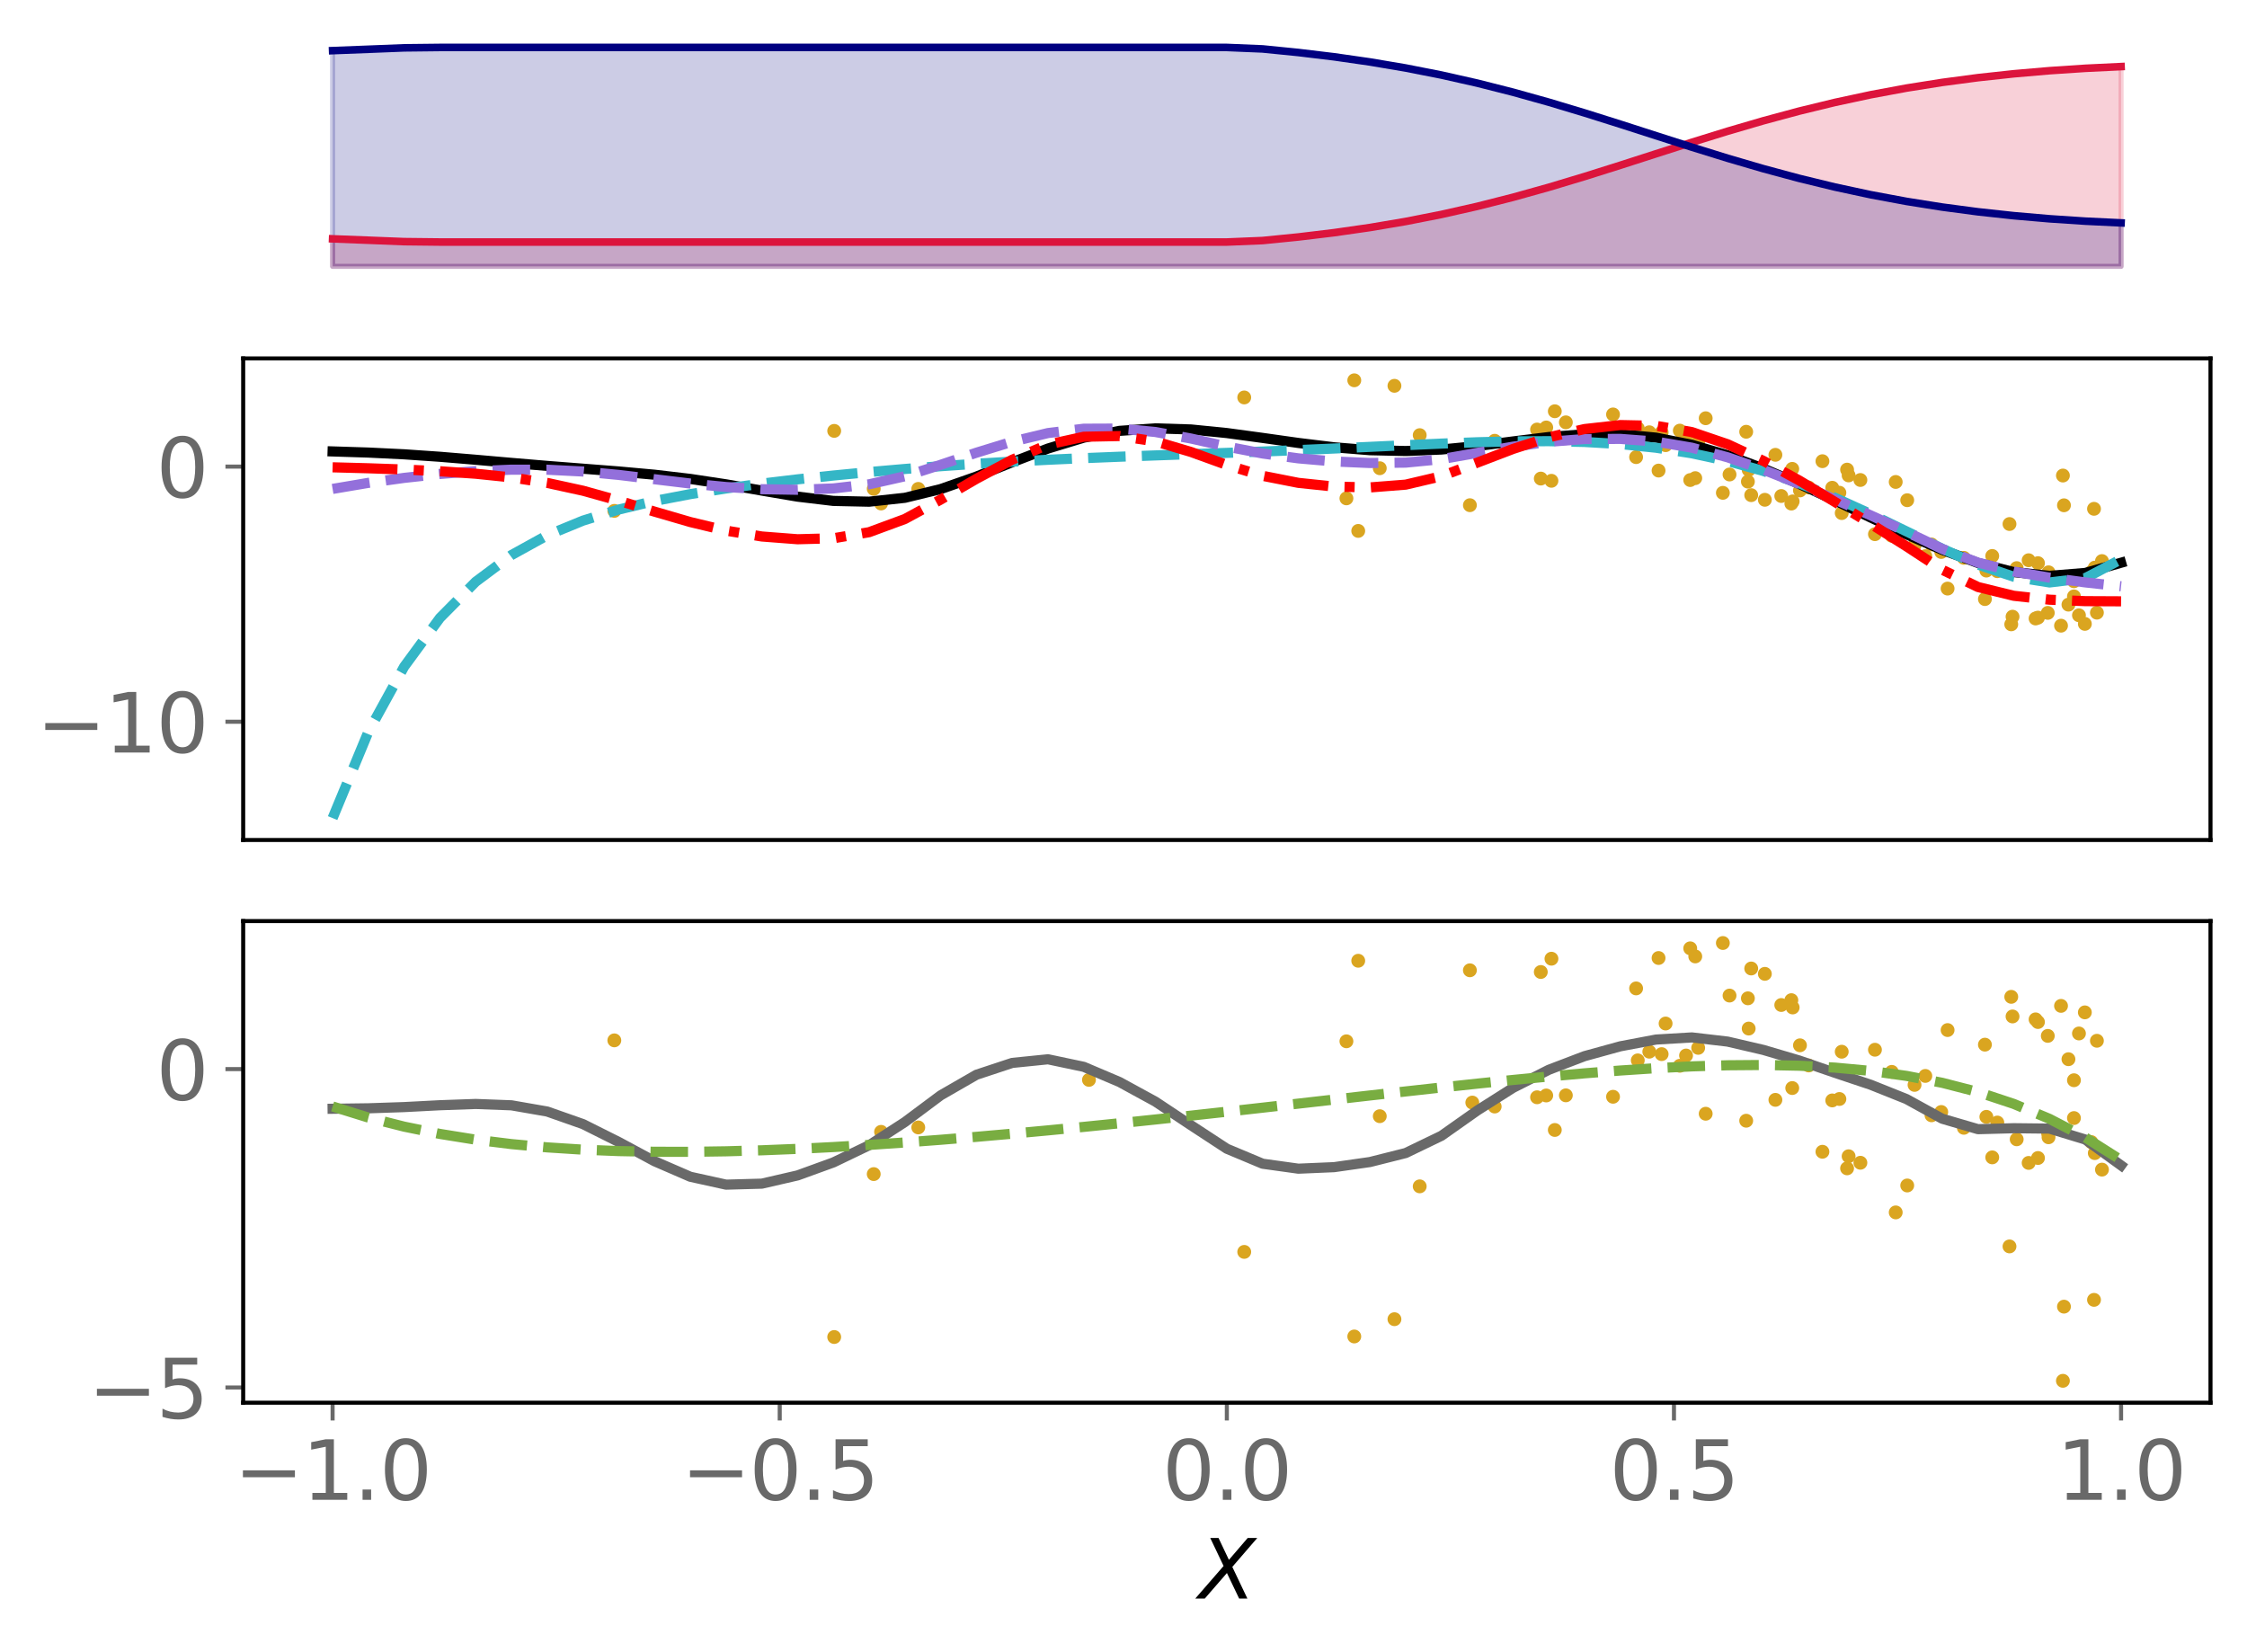 <?xml version="1.0" encoding="utf-8" standalone="no"?>
<!DOCTYPE svg PUBLIC "-//W3C//DTD SVG 1.1//EN"
  "http://www.w3.org/Graphics/SVG/1.1/DTD/svg11.dtd">
<svg xmlns:xlink="http://www.w3.org/1999/xlink" width="443.217pt" height="325.85pt" viewBox="0 0 443.217 325.85" xmlns="http://www.w3.org/2000/svg" version="1.1">
 <defs>
  <style type="text/css">*{stroke-linejoin: round; stroke-linecap: butt}</style>
 </defs>
 <g id="figure_1">
  <g id="patch_1">
   <path d="M 0 325.85 
L 443.217 325.85 
L 443.217 0 
L 0 0 
z
" style="fill: #ffffff"/>
  </g>
  <g id="axes_1">
   <g id="patch_2">
    <path d="M 47.968 54.696 
L 436.017 54.696 
L 436.017 7.2 
L 47.968 7.2 
z
" style="fill: #ffffff"/>
   </g>
   <g id="PolyCollection_1">
    <defs>
     <path id="m7d578b45e1" d="M 65.606 -273.313 
L 65.606 -278.739 
L 72.662 -278.467 
L 79.717 -278.188 
L 86.772 -278.11 
L 93.828 -278.11 
L 100.883 -278.11 
L 107.939 -278.11 
L 114.994 -278.11 
L 122.05 -278.11 
L 129.105 -278.11 
L 136.161 -278.11 
L 143.216 -278.11 
L 150.272 -278.11 
L 157.327 -278.11 
L 164.382 -278.11 
L 171.438 -278.11 
L 178.493 -278.11 
L 185.549 -278.11 
L 192.604 -278.11 
L 199.66 -278.11 
L 206.715 -278.11 
L 213.771 -278.11 
L 220.826 -278.11 
L 227.882 -278.11 
L 234.937 -278.11 
L 241.993 -278.11 
L 249.048 -278.402 
L 256.103 -279.108 
L 263.159 -279.957 
L 270.214 -280.97 
L 277.27 -282.165 
L 284.325 -283.554 
L 291.381 -285.146 
L 298.436 -286.936 
L 305.492 -288.907 
L 312.547 -291.027 
L 319.603 -293.251 
L 326.658 -295.522 
L 333.713 -297.78 
L 340.769 -299.966 
L 347.824 -302.029 
L 354.88 -303.932 
L 361.935 -305.646 
L 368.991 -307.162 
L 376.046 -308.476 
L 383.102 -309.595 
L 390.157 -310.531 
L 397.212 -311.297 
L 404.268 -311.907 
L 411.323 -312.376 
L 418.379 -312.714 
L 418.379 -273.313 
L 418.379 -273.313 
L 411.323 -273.313 
L 404.268 -273.313 
L 397.212 -273.313 
L 390.157 -273.313 
L 383.102 -273.313 
L 376.046 -273.313 
L 368.991 -273.313 
L 361.935 -273.313 
L 354.88 -273.313 
L 347.824 -273.313 
L 340.769 -273.313 
L 333.713 -273.313 
L 326.658 -273.313 
L 319.603 -273.313 
L 312.547 -273.313 
L 305.492 -273.313 
L 298.436 -273.313 
L 291.381 -273.313 
L 284.325 -273.313 
L 277.27 -273.313 
L 270.214 -273.313 
L 263.159 -273.313 
L 256.103 -273.313 
L 249.048 -273.313 
L 241.993 -273.313 
L 234.937 -273.313 
L 227.882 -273.313 
L 220.826 -273.313 
L 213.771 -273.313 
L 206.715 -273.313 
L 199.66 -273.313 
L 192.604 -273.313 
L 185.549 -273.313 
L 178.493 -273.313 
L 171.438 -273.313 
L 164.382 -273.313 
L 157.327 -273.313 
L 150.272 -273.313 
L 143.216 -273.313 
L 136.161 -273.313 
L 129.105 -273.313 
L 122.05 -273.313 
L 114.994 -273.313 
L 107.939 -273.313 
L 100.883 -273.313 
L 93.828 -273.313 
L 86.772 -273.313 
L 79.717 -273.313 
L 72.662 -273.313 
L 65.606 -273.313 
z
" style="stroke: #dc143c; stroke-opacity: 0.2"/>
    </defs>
    <g clip-path="url(#p027d25d166)">
     <use xlink:href="#m7d578b45e1" x="0" y="325.85" style="fill: #dc143c; fill-opacity: 0.2; stroke: #dc143c; stroke-opacity: 0.2"/>
    </g>
   </g>
   <g id="PolyCollection_2">
    <defs>
     <path id="maad2f04b48" d="M 65.606 -273.313 
L 65.606 -315.863 
L 72.662 -316.134 
L 79.717 -316.413 
L 86.772 -316.491 
L 93.828 -316.491 
L 100.883 -316.491 
L 107.939 -316.491 
L 114.994 -316.491 
L 122.05 -316.491 
L 129.105 -316.491 
L 136.161 -316.491 
L 143.216 -316.491 
L 150.272 -316.491 
L 157.327 -316.491 
L 164.382 -316.491 
L 171.438 -316.491 
L 178.493 -316.491 
L 185.549 -316.491 
L 192.604 -316.491 
L 199.66 -316.491 
L 206.715 -316.491 
L 213.771 -316.491 
L 220.826 -316.491 
L 227.882 -316.491 
L 234.937 -316.491 
L 241.993 -316.491 
L 249.048 -316.2 
L 256.103 -315.494 
L 263.159 -314.644 
L 270.214 -313.631 
L 277.27 -312.437 
L 284.325 -311.047 
L 291.381 -309.455 
L 298.436 -307.665 
L 305.492 -305.694 
L 312.547 -303.574 
L 319.603 -301.351 
L 326.658 -299.08 
L 333.713 -296.822 
L 340.769 -294.636 
L 347.824 -292.572 
L 354.88 -290.67 
L 361.935 -288.955 
L 368.991 -287.44 
L 376.046 -286.126 
L 383.102 -285.006 
L 390.157 -284.071 
L 397.212 -283.305 
L 404.268 -282.694 
L 411.323 -282.226 
L 418.379 -281.888 
L 418.379 -273.313 
L 418.379 -273.313 
L 411.323 -273.313 
L 404.268 -273.313 
L 397.212 -273.313 
L 390.157 -273.313 
L 383.102 -273.313 
L 376.046 -273.313 
L 368.991 -273.313 
L 361.935 -273.313 
L 354.88 -273.313 
L 347.824 -273.313 
L 340.769 -273.313 
L 333.713 -273.313 
L 326.658 -273.313 
L 319.603 -273.313 
L 312.547 -273.313 
L 305.492 -273.313 
L 298.436 -273.313 
L 291.381 -273.313 
L 284.325 -273.313 
L 277.27 -273.313 
L 270.214 -273.313 
L 263.159 -273.313 
L 256.103 -273.313 
L 249.048 -273.313 
L 241.993 -273.313 
L 234.937 -273.313 
L 227.882 -273.313 
L 220.826 -273.313 
L 213.771 -273.313 
L 206.715 -273.313 
L 199.66 -273.313 
L 192.604 -273.313 
L 185.549 -273.313 
L 178.493 -273.313 
L 171.438 -273.313 
L 164.382 -273.313 
L 157.327 -273.313 
L 150.272 -273.313 
L 143.216 -273.313 
L 136.161 -273.313 
L 129.105 -273.313 
L 122.05 -273.313 
L 114.994 -273.313 
L 107.939 -273.313 
L 100.883 -273.313 
L 93.828 -273.313 
L 86.772 -273.313 
L 79.717 -273.313 
L 72.662 -273.313 
L 65.606 -273.313 
z
" style="stroke: #000080; stroke-opacity: 0.2"/>
    </defs>
    <g clip-path="url(#p027d25d166)">
     <use xlink:href="#maad2f04b48" x="0" y="325.85" style="fill: #000080; fill-opacity: 0.2; stroke: #000080; stroke-opacity: 0.2"/>
    </g>
   </g>
   <g id="matplotlib.axis_1"/>
   <g id="matplotlib.axis_2"/>
   <g id="line2d_1">
    <path d="M 65.606 47.111 
L 72.662 47.383 
L 79.717 47.662 
L 86.772 47.74 
L 93.828 47.74 
L 100.883 47.74 
L 107.939 47.74 
L 114.994 47.74 
L 122.05 47.74 
L 129.105 47.74 
L 136.161 47.74 
L 143.216 47.74 
L 150.272 47.74 
L 157.327 47.74 
L 164.382 47.74 
L 171.438 47.74 
L 178.493 47.74 
L 185.549 47.74 
L 192.604 47.74 
L 199.66 47.74 
L 206.715 47.74 
L 213.771 47.74 
L 220.826 47.74 
L 227.882 47.74 
L 234.937 47.74 
L 241.993 47.74 
L 249.048 47.448 
L 256.103 46.742 
L 263.159 45.893 
L 270.214 44.88 
L 277.27 43.685 
L 284.325 42.296 
L 291.381 40.704 
L 298.436 38.914 
L 305.492 36.943 
L 312.547 34.823 
L 319.603 32.599 
L 326.658 30.328 
L 333.713 28.07 
L 340.769 25.884 
L 347.824 23.821 
L 354.88 21.918 
L 361.935 20.204 
L 368.991 18.688 
L 376.046 17.374 
L 383.102 16.255 
L 390.157 15.319 
L 397.212 14.553 
L 404.268 13.943 
L 411.323 13.474 
L 418.379 13.136 
" clip-path="url(#p027d25d166)" style="fill: none; stroke: #dc143c; stroke-width: 1.5; stroke-linecap: square"/>
   </g>
   <g id="line2d_2">
    <path d="M 65.606 9.987 
L 72.662 9.716 
L 79.717 9.437 
L 86.772 9.359 
L 93.828 9.359 
L 100.883 9.359 
L 107.939 9.359 
L 114.994 9.359 
L 122.05 9.359 
L 129.105 9.359 
L 136.161 9.359 
L 143.216 9.359 
L 150.272 9.359 
L 157.327 9.359 
L 164.382 9.359 
L 171.438 9.359 
L 178.493 9.359 
L 185.549 9.359 
L 192.604 9.359 
L 199.66 9.359 
L 206.715 9.359 
L 213.771 9.359 
L 220.826 9.359 
L 227.882 9.359 
L 234.937 9.359 
L 241.993 9.359 
L 249.048 9.65 
L 256.103 10.356 
L 263.159 11.206 
L 270.214 12.219 
L 277.27 13.413 
L 284.325 14.803 
L 291.381 16.395 
L 298.436 18.185 
L 305.492 20.156 
L 312.547 22.276 
L 319.603 24.499 
L 326.658 26.77 
L 333.713 29.028 
L 340.769 31.214 
L 347.824 33.278 
L 354.88 35.18 
L 361.935 36.895 
L 368.991 38.41 
L 376.046 39.724 
L 383.102 40.844 
L 390.157 41.779 
L 397.212 42.545 
L 404.268 43.156 
L 411.323 43.624 
L 418.379 43.962 
" clip-path="url(#p027d25d166)" style="fill: none; stroke: #000080; stroke-width: 1.5; stroke-linecap: square"/>
   </g>
  </g>
  <g id="axes_2">
   <g id="patch_3">
    <path d="M 47.968 165.688 
L 436.017 165.688 
L 436.017 70.696 
L 47.968 70.696 
z
" style="fill: #ffffff"/>
   </g>
   <g id="PathCollection_1">
    <defs>
     <path id="m248be1177c" d="M 0 0.866 
C 0.23 0.866 0.45 0.775 0.612 0.612 
C 0.775 0.45 0.866 0.23 0.866 0 
C 0.866 -0.23 0.775 -0.45 0.612 -0.612 
C 0.45 -0.775 0.23 -0.866 0 -0.866 
C -0.23 -0.866 -0.45 -0.775 -0.612 -0.612 
C -0.775 -0.45 -0.866 -0.23 -0.866 0 
C -0.866 0.23 -0.775 0.45 -0.612 0.612 
C -0.45 0.775 -0.23 0.866 0 0.866 
z
" style="stroke: #daa520"/>
    </defs>
    <g clip-path="url(#p29c0a422ad)">
     <use xlink:href="#m248be1177c" x="327.757" y="85.29" style="fill: #daa520; stroke: #daa520"/>
     <use xlink:href="#m248be1177c" x="306.02" y="94.836" style="fill: #daa520; stroke: #daa520"/>
     <use xlink:href="#m248be1177c" x="344.435" y="85.165" style="fill: #daa520; stroke: #daa520"/>
     <use xlink:href="#m248be1177c" x="363.278" y="101.203" style="fill: #daa520; stroke: #daa520"/>
     <use xlink:href="#m248be1177c" x="265.579" y="98.3" style="fill: #daa520; stroke: #daa520"/>
     <use xlink:href="#m248be1177c" x="406.907" y="93.798" style="fill: #daa520; stroke: #daa520"/>
     <use xlink:href="#m248be1177c" x="328.537" y="87.808" style="fill: #daa520; stroke: #daa520"/>
     <use xlink:href="#m248be1177c" x="332.573" y="86.019" style="fill: #daa520; stroke: #daa520"/>
     <use xlink:href="#m248be1177c" x="391.806" y="112.546" style="fill: #daa520; stroke: #daa520"/>
     <use xlink:href="#m248be1177c" x="407.998" y="119.264" style="fill: #daa520; stroke: #daa520"/>
     <use xlink:href="#m248be1177c" x="391.522" y="118.167" style="fill: #daa520; stroke: #daa520"/>
     <use xlink:href="#m248be1177c" x="323.048" y="84.482" style="fill: #daa520; stroke: #daa520"/>
     <use xlink:href="#m248be1177c" x="345.424" y="97.668" style="fill: #daa520; stroke: #daa520"/>
     <use xlink:href="#m248be1177c" x="362.818" y="97.185" style="fill: #daa520; stroke: #daa520"/>
     <use xlink:href="#m248be1177c" x="403.923" y="120.889" style="fill: #daa520; stroke: #daa520"/>
     <use xlink:href="#m248be1177c" x="353.517" y="92.483" style="fill: #daa520; stroke: #daa520"/>
     <use xlink:href="#m248be1177c" x="344.925" y="92.682" style="fill: #daa520; stroke: #daa520"/>
     <use xlink:href="#m248be1177c" x="413.612" y="120.846" style="fill: #daa520; stroke: #daa520"/>
     <use xlink:href="#m248be1177c" x="407.115" y="99.669" style="fill: #daa520; stroke: #daa520"/>
     <use xlink:href="#m248be1177c" x="410.071" y="121.363" style="fill: #daa520; stroke: #daa520"/>
     <use xlink:href="#m248be1177c" x="400.147" y="110.504" style="fill: #daa520; stroke: #daa520"/>
     <use xlink:href="#m248be1177c" x="364.335" y="92.633" style="fill: #daa520; stroke: #daa520"/>
     <use xlink:href="#m248be1177c" x="361.409" y="96.209" style="fill: #daa520; stroke: #daa520"/>
     <use xlink:href="#m248be1177c" x="401.991" y="111.081" style="fill: #daa520; stroke: #daa520"/>
     <use xlink:href="#m248be1177c" x="303.183" y="84.726" style="fill: #daa520; stroke: #daa520"/>
     <use xlink:href="#m248be1177c" x="334.388" y="94.312" style="fill: #daa520; stroke: #daa520"/>
     <use xlink:href="#m248be1177c" x="396.969" y="121.64" style="fill: #daa520; stroke: #daa520"/>
     <use xlink:href="#m248be1177c" x="294.824" y="86.941" style="fill: #daa520; stroke: #daa520"/>
     <use xlink:href="#m248be1177c" x="334.963" y="87.248" style="fill: #daa520; stroke: #daa520"/>
     <use xlink:href="#m248be1177c" x="214.797" y="85.195" style="fill: #daa520; stroke: #daa520"/>
     <use xlink:href="#m248be1177c" x="355.04" y="96.738" style="fill: #daa520; stroke: #daa520"/>
     <use xlink:href="#m248be1177c" x="413.039" y="100.363" style="fill: #daa520; stroke: #daa520"/>
     <use xlink:href="#m248be1177c" x="290.409" y="89.003" style="fill: #daa520; stroke: #daa520"/>
     <use xlink:href="#m248be1177c" x="304.993" y="84.319" style="fill: #daa520; stroke: #daa520"/>
     <use xlink:href="#m248be1177c" x="336.446" y="82.496" style="fill: #daa520; stroke: #daa520"/>
     <use xlink:href="#m248be1177c" x="333.393" y="94.689" style="fill: #daa520; stroke: #daa520"/>
     <use xlink:href="#m248be1177c" x="272.158" y="92.356" style="fill: #daa520; stroke: #daa520"/>
     <use xlink:href="#m248be1177c" x="322.72" y="90.165" style="fill: #daa520; stroke: #daa520"/>
     <use xlink:href="#m248be1177c" x="396.37" y="103.362" style="fill: #daa520; stroke: #daa520"/>
     <use xlink:href="#m248be1177c" x="267.909" y="104.721" style="fill: #daa520; stroke: #daa520"/>
     <use xlink:href="#m248be1177c" x="414.609" y="110.669" style="fill: #daa520; stroke: #daa520"/>
     <use xlink:href="#m248be1177c" x="172.342" y="96.425" style="fill: #daa520; stroke: #daa520"/>
     <use xlink:href="#m248be1177c" x="409.084" y="117.639" style="fill: #daa520; stroke: #daa520"/>
     <use xlink:href="#m248be1177c" x="308.862" y="83.308" style="fill: #daa520; stroke: #daa520"/>
     <use xlink:href="#m248be1177c" x="245.423" y="78.396" style="fill: #daa520; stroke: #daa520"/>
     <use xlink:href="#m248be1177c" x="380.989" y="107.397" style="fill: #daa520; stroke: #daa520"/>
     <use xlink:href="#m248be1177c" x="351.352" y="97.838" style="fill: #daa520; stroke: #daa520"/>
     <use xlink:href="#m248be1177c" x="341.147" y="93.594" style="fill: #daa520; stroke: #daa520"/>
     <use xlink:href="#m248be1177c" x="364.636" y="93.772" style="fill: #daa520; stroke: #daa520"/>
     <use xlink:href="#m248be1177c" x="369.83" y="105.367" style="fill: #daa520; stroke: #daa520"/>
     <use xlink:href="#m248be1177c" x="376.197" y="98.665" style="fill: #daa520; stroke: #daa520"/>
     <use xlink:href="#m248be1177c" x="359.472" y="90.97" style="fill: #daa520; stroke: #daa520"/>
     <use xlink:href="#m248be1177c" x="382.907" y="108.876" style="fill: #daa520; stroke: #daa520"/>
     <use xlink:href="#m248be1177c" x="344.769" y="94.998" style="fill: #daa520; stroke: #daa520"/>
     <use xlink:href="#m248be1177c" x="411.234" y="123.058" style="fill: #daa520; stroke: #daa520"/>
     <use xlink:href="#m248be1177c" x="373.926" y="95.065" style="fill: #daa520; stroke: #daa520"/>
     <use xlink:href="#m248be1177c" x="366.959" y="94.678" style="fill: #daa520; stroke: #daa520"/>
     <use xlink:href="#m248be1177c" x="303.919" y="94.399" style="fill: #daa520; stroke: #daa520"/>
     <use xlink:href="#m248be1177c" x="327.148" y="92.82" style="fill: #daa520; stroke: #daa520"/>
     <use xlink:href="#m248be1177c" x="406.533" y="123.415" style="fill: #daa520; stroke: #daa520"/>
     <use xlink:href="#m248be1177c" x="412.51" y="112.825" style="fill: #daa520; stroke: #daa520"/>
     <use xlink:href="#m248be1177c" x="356.762" y="96.159" style="fill: #daa520; stroke: #daa520"/>
     <use xlink:href="#m248be1177c" x="392.965" y="109.663" style="fill: #daa520; stroke: #daa520"/>
     <use xlink:href="#m248be1177c" x="393.969" y="112.662" style="fill: #daa520; stroke: #daa520"/>
     <use xlink:href="#m248be1177c" x="267.129" y="75.014" style="fill: #daa520; stroke: #daa520"/>
     <use xlink:href="#m248be1177c" x="379.768" y="109.702" style="fill: #daa520; stroke: #daa520"/>
     <use xlink:href="#m248be1177c" x="377.64" y="107.571" style="fill: #daa520; stroke: #daa520"/>
     <use xlink:href="#m248be1177c" x="181.127" y="96.434" style="fill: #daa520; stroke: #daa520"/>
     <use xlink:href="#m248be1177c" x="350.194" y="89.714" style="fill: #daa520; stroke: #daa520"/>
     <use xlink:href="#m248be1177c" x="403.981" y="113.209" style="fill: #daa520; stroke: #daa520"/>
     <use xlink:href="#m248be1177c" x="339.831" y="97.212" style="fill: #daa520; stroke: #daa520"/>
     <use xlink:href="#m248be1177c" x="348.114" y="98.583" style="fill: #daa520; stroke: #daa520"/>
     <use xlink:href="#m248be1177c" x="409.083" y="114.649" style="fill: #daa520; stroke: #daa520"/>
     <use xlink:href="#m248be1177c" x="396.716" y="123.148" style="fill: #daa520; stroke: #daa520"/>
     <use xlink:href="#m248be1177c" x="121.175" y="100.769" style="fill: #daa520; stroke: #daa520"/>
     <use xlink:href="#m248be1177c" x="280.035" y="85.832" style="fill: #daa520; stroke: #daa520"/>
     <use xlink:href="#m248be1177c" x="275.051" y="76.099" style="fill: #daa520; stroke: #daa520"/>
     <use xlink:href="#m248be1177c" x="401.515" y="121.994" style="fill: #daa520; stroke: #daa520"/>
     <use xlink:href="#m248be1177c" x="173.791" y="99.313" style="fill: #daa520; stroke: #daa520"/>
     <use xlink:href="#m248be1177c" x="353.341" y="99.329" style="fill: #daa520; stroke: #daa520"/>
     <use xlink:href="#m248be1177c" x="384.16" y="116.096" style="fill: #daa520; stroke: #daa520"/>
     <use xlink:href="#m248be1177c" x="373.146" y="105.678" style="fill: #daa520; stroke: #daa520"/>
     <use xlink:href="#m248be1177c" x="404.068" y="112.886" style="fill: #daa520; stroke: #daa520"/>
     <use xlink:href="#m248be1177c" x="289.934" y="99.649" style="fill: #daa520; stroke: #daa520"/>
     <use xlink:href="#m248be1177c" x="306.682" y="81.119" style="fill: #daa520; stroke: #daa520"/>
     <use xlink:href="#m248be1177c" x="413.194" y="111.963" style="fill: #daa520; stroke: #daa520"/>
     <use xlink:href="#m248be1177c" x="318.168" y="81.745" style="fill: #daa520; stroke: #daa520"/>
     <use xlink:href="#m248be1177c" x="164.545" y="84.99" style="fill: #daa520; stroke: #daa520"/>
     <use xlink:href="#m248be1177c" x="353.6" y="98.899" style="fill: #daa520; stroke: #daa520"/>
     <use xlink:href="#m248be1177c" x="325.32" y="85.263" style="fill: #daa520; stroke: #daa520"/>
     <use xlink:href="#m248be1177c" x="401.985" y="121.827" style="fill: #daa520; stroke: #daa520"/>
     <use xlink:href="#m248be1177c" x="387.37" y="110.032" style="fill: #daa520; stroke: #daa520"/>
     <use xlink:href="#m248be1177c" x="331.341" y="84.941" style="fill: #daa520; stroke: #daa520"/>
     <use xlink:href="#m248be1177c" x="397.789" y="112.06" style="fill: #daa520; stroke: #daa520"/>
    </g>
   </g>
   <g id="matplotlib.axis_3"/>
   <g id="matplotlib.axis_4">
    <g id="ytick_1">
     <g id="line2d_3">
      <defs>
       <path id="m86fabd41e9" d="M 0 0 
L -3.5 0 
" style="stroke: #696969; stroke-width: 0.8"/>
      </defs>
      <g>
       <use xlink:href="#m86fabd41e9" x="47.968" y="142.36" style="fill: #696969; stroke: #696969; stroke-width: 0.8"/>
      </g>
     </g>
     <g id="text_1">
      <!-- −10 -->
      <g style="fill: #696969" transform="translate(7.2 148.438) scale(0.16 -0.16)">
       <defs>
        <path id="DejaVuSans-2212" d="M 678 2272 
L 4684 2272 
L 4684 1741 
L 678 1741 
L 678 2272 
z
" transform="scale(0.016)"/>
        <path id="DejaVuSans-31" d="M 794 531 
L 1825 531 
L 1825 4091 
L 703 3866 
L 703 4441 
L 1819 4666 
L 2450 4666 
L 2450 531 
L 3481 531 
L 3481 0 
L 794 0 
L 794 531 
z
" transform="scale(0.016)"/>
        <path id="DejaVuSans-30" d="M 2034 4250 
Q 1547 4250 1301 3770 
Q 1056 3291 1056 2328 
Q 1056 1369 1301 889 
Q 1547 409 2034 409 
Q 2525 409 2770 889 
Q 3016 1369 3016 2328 
Q 3016 3291 2770 3770 
Q 2525 4250 2034 4250 
z
M 2034 4750 
Q 2819 4750 3233 4129 
Q 3647 3509 3647 2328 
Q 3647 1150 3233 529 
Q 2819 -91 2034 -91 
Q 1250 -91 836 529 
Q 422 1150 422 2328 
Q 422 3509 836 4129 
Q 1250 4750 2034 4750 
z
" transform="scale(0.016)"/>
       </defs>
       <use xlink:href="#DejaVuSans-2212"/>
       <use xlink:href="#DejaVuSans-31" x="83.789"/>
       <use xlink:href="#DejaVuSans-30" x="147.412"/>
      </g>
     </g>
    </g>
    <g id="ytick_2">
     <g id="line2d_4">
      <g>
       <use xlink:href="#m86fabd41e9" x="47.968" y="92.033" style="fill: #696969; stroke: #696969; stroke-width: 0.8"/>
      </g>
     </g>
     <g id="text_2">
      <!-- 0 -->
      <g style="fill: #696969" transform="translate(30.788 98.112) scale(0.16 -0.16)">
       <use xlink:href="#DejaVuSans-30"/>
      </g>
     </g>
    </g>
   </g>
   <g id="line2d_5">
    <path d="M 65.606 89.042 
L 72.662 89.267 
L 79.717 89.611 
L 86.772 90.097 
L 93.828 90.686 
L 100.883 91.305 
L 107.939 91.898 
L 114.994 92.448 
L 122.05 92.996 
L 129.105 93.636 
L 136.161 94.466 
L 143.216 95.533 
L 150.272 96.769 
L 157.327 97.963 
L 164.382 98.803 
L 171.438 98.956 
L 178.493 98.189 
L 185.549 96.469 
L 192.604 93.997 
L 199.66 91.171 
L 206.715 88.472 
L 213.771 86.326 
L 220.826 84.986 
L 227.882 84.492 
L 234.937 84.712 
L 241.993 85.419 
L 249.048 86.376 
L 256.103 87.372 
L 263.159 88.231 
L 270.214 88.799 
L 277.27 88.961 
L 284.325 88.667 
L 291.381 87.979 
L 298.436 87.072 
L 305.492 86.204 
L 312.547 85.652 
L 319.603 85.647 
L 326.658 86.327 
L 333.713 87.729 
L 340.769 89.8 
L 347.824 92.421 
L 354.88 95.444 
L 361.935 98.715 
L 368.991 102.084 
L 376.046 105.396 
L 383.102 108.462 
L 390.157 111.041 
L 397.212 112.846 
L 404.268 113.584 
L 411.323 113.01 
L 418.379 110.998 
" clip-path="url(#p29c0a422ad)" style="fill: none; stroke: #000000; stroke-width: 2; stroke-linecap: square"/>
   </g>
   <g id="line2d_6">
    <path d="M 65.606 161.37 
L 72.662 144.345 
L 79.717 131.499 
L 86.772 121.891 
L 93.828 114.757 
L 100.883 109.485 
L 107.939 105.589 
L 114.994 102.692 
L 122.05 100.505 
L 129.105 98.815 
L 136.161 97.465 
L 143.216 96.348 
L 150.272 95.392 
L 157.327 94.549 
L 164.382 93.795 
L 171.438 93.116 
L 178.493 92.504 
L 185.549 91.958 
L 192.604 91.476 
L 199.66 91.055 
L 206.715 90.689 
L 213.771 90.37 
L 220.826 90.088 
L 227.882 89.829 
L 234.937 89.581 
L 241.993 89.33 
L 249.048 89.065 
L 256.103 88.779 
L 263.159 88.47 
L 270.214 88.143 
L 277.27 87.812 
L 284.325 87.498 
L 291.381 87.233 
L 298.436 87.057 
L 305.492 87.019 
L 312.547 87.176 
L 319.603 87.587 
L 326.658 88.314 
L 333.713 89.413 
L 340.769 90.933 
L 347.824 92.904 
L 354.88 95.332 
L 361.935 98.188 
L 368.991 101.395 
L 376.046 104.817 
L 383.102 108.241 
L 390.157 111.362 
L 397.212 113.762 
L 404.268 114.889 
L 411.323 114.034 
L 418.379 110.305 
" clip-path="url(#p29c0a422ad)" style="fill: none; stroke-dasharray: 7.4,3.2; stroke-dashoffset: 0; stroke: #34b6c6; stroke-width: 2"/>
   </g>
   <g id="line2d_7">
    <path d="M 65.606 96.438 
L 72.662 95.242 
L 79.717 94.261 
L 86.772 93.49 
L 93.828 92.939 
L 100.883 92.641 
L 107.939 92.649 
L 114.994 93.005 
L 122.05 93.677 
L 129.105 94.527 
L 136.161 95.375 
L 143.216 96.064 
L 150.272 96.492 
L 157.327 96.608 
L 164.382 96.343 
L 171.438 95.526 
L 178.493 93.941 
L 185.549 91.681 
L 192.604 89.292 
L 199.66 87.122 
L 206.715 85.42 
L 213.771 84.562 
L 220.826 84.533 
L 227.882 85.207 
L 234.937 86.503 
L 241.993 88.085 
L 249.048 89.451 
L 256.103 90.41 
L 263.159 91.021 
L 270.214 91.328 
L 277.27 91.251 
L 284.325 90.569 
L 291.381 89.329 
L 298.436 88.106 
L 305.492 87.146 
L 312.547 86.599 
L 319.603 86.569 
L 326.658 87.107 
L 333.713 88.304 
L 340.769 90.204 
L 347.824 92.645 
L 354.88 95.453 
L 361.935 98.517 
L 368.991 101.657 
L 376.046 104.902 
L 383.102 108.275 
L 390.157 110.976 
L 397.212 112.733 
L 404.268 113.945 
L 411.323 114.877 
L 418.379 115.643 
" clip-path="url(#p29c0a422ad)" style="fill: none; stroke-dasharray: 7.4,3.2; stroke-dashoffset: 0; stroke: #9370db; stroke-width: 2"/>
   </g>
   <g id="line2d_8">
    <path d="M 65.606 92.176 
L 72.662 92.365 
L 79.717 92.613 
L 86.772 92.952 
L 93.828 93.44 
L 100.883 94.167 
L 107.939 95.252 
L 114.994 96.794 
L 122.05 98.757 
L 129.105 100.918 
L 136.161 102.974 
L 143.216 104.665 
L 150.272 105.822 
L 157.327 106.365 
L 164.382 106.179 
L 171.438 104.973 
L 178.493 102.371 
L 185.549 98.542 
L 192.604 94.442 
L 199.66 90.681 
L 206.715 87.696 
L 213.771 86.147 
L 220.826 86.007 
L 227.882 87.057 
L 234.937 89.155 
L 241.993 91.713 
L 249.048 93.853 
L 256.103 95.243 
L 263.159 95.98 
L 270.214 96.145 
L 277.27 95.594 
L 284.325 93.938 
L 291.381 91.257 
L 298.436 88.556 
L 305.492 86.259 
L 312.547 84.629 
L 319.603 83.844 
L 326.658 83.99 
L 333.713 85.225 
L 340.769 87.625 
L 347.824 90.905 
L 354.88 94.763 
L 361.935 99.006 
L 368.991 103.321 
L 376.046 107.764 
L 383.102 112.384 
L 390.157 115.789 
L 397.212 117.518 
L 404.268 118.287 
L 411.323 118.575 
L 418.379 118.609 
" clip-path="url(#p29c0a422ad)" style="fill: none; stroke-dasharray: 12.8,3.2,2,3.2; stroke-dashoffset: 0; stroke: #ff0000; stroke-width: 2"/>
   </g>
   <g id="patch_4">
    <path d="M 47.968 165.688 
L 47.968 70.696 
" style="fill: none; stroke: #000000; stroke-width: 0.8; stroke-linejoin: miter; stroke-linecap: square"/>
   </g>
   <g id="patch_5">
    <path d="M 436.017 165.688 
L 436.017 70.696 
" style="fill: none; stroke: #000000; stroke-width: 0.8; stroke-linejoin: miter; stroke-linecap: square"/>
   </g>
   <g id="patch_6">
    <path d="M 47.968 165.688 
L 436.017 165.688 
" style="fill: none; stroke: #000000; stroke-width: 0.8; stroke-linejoin: miter; stroke-linecap: square"/>
   </g>
   <g id="patch_7">
    <path d="M 47.968 70.696 
L 436.017 70.696 
" style="fill: none; stroke: #000000; stroke-width: 0.8; stroke-linejoin: miter; stroke-linecap: square"/>
   </g>
  </g>
  <g id="axes_3">
   <g id="patch_8">
    <path d="M 47.968 276.68 
L 436.017 276.68 
L 436.017 181.688 
L 47.968 181.688 
z
" style="fill: #ffffff"/>
   </g>
   <g id="PathCollection_2">
    <g clip-path="url(#pdbe5232687)">
     <use xlink:href="#m248be1177c" x="327.757" y="207.924" style="fill: #daa520; stroke: #daa520"/>
     <use xlink:href="#m248be1177c" x="306.02" y="189.103" style="fill: #daa520; stroke: #daa520"/>
     <use xlink:href="#m248be1177c" x="344.435" y="221.06" style="fill: #daa520; stroke: #daa520"/>
     <use xlink:href="#m248be1177c" x="363.278" y="207.448" style="fill: #daa520; stroke: #daa520"/>
     <use xlink:href="#m248be1177c" x="265.579" y="205.395" style="fill: #daa520; stroke: #daa520"/>
     <use xlink:href="#m248be1177c" x="406.907" y="272.362" style="fill: #daa520; stroke: #daa520"/>
     <use xlink:href="#m248be1177c" x="328.537" y="201.886" style="fill: #daa520; stroke: #daa520"/>
     <use xlink:href="#m248be1177c" x="332.573" y="208.198" style="fill: #daa520; stroke: #daa520"/>
     <use xlink:href="#m248be1177c" x="391.806" y="220.294" style="fill: #daa520; stroke: #daa520"/>
     <use xlink:href="#m248be1177c" x="407.998" y="208.925" style="fill: #daa520; stroke: #daa520"/>
     <use xlink:href="#m248be1177c" x="391.522" y="206.055" style="fill: #daa520; stroke: #daa520"/>
     <use xlink:href="#m248be1177c" x="323.048" y="209.156" style="fill: #daa520; stroke: #daa520"/>
     <use xlink:href="#m248be1177c" x="345.424" y="191.032" style="fill: #daa520; stroke: #daa520"/>
     <use xlink:href="#m248be1177c" x="362.818" y="216.774" style="fill: #daa520; stroke: #daa520"/>
     <use xlink:href="#m248be1177c" x="403.923" y="204.325" style="fill: #daa520; stroke: #daa520"/>
     <use xlink:href="#m248be1177c" x="353.517" y="214.614" style="fill: #daa520; stroke: #daa520"/>
     <use xlink:href="#m248be1177c" x="344.925" y="202.88" style="fill: #daa520; stroke: #daa520"/>
     <use xlink:href="#m248be1177c" x="413.612" y="205.29" style="fill: #daa520; stroke: #daa520"/>
     <use xlink:href="#m248be1177c" x="407.115" y="257.734" style="fill: #daa520; stroke: #daa520"/>
     <use xlink:href="#m248be1177c" x="410.071" y="203.85" style="fill: #daa520; stroke: #daa520"/>
     <use xlink:href="#m248be1177c" x="400.147" y="229.382" style="fill: #daa520; stroke: #daa520"/>
     <use xlink:href="#m248be1177c" x="364.335" y="230.453" style="fill: #daa520; stroke: #daa520"/>
     <use xlink:href="#m248be1177c" x="361.409" y="217.056" style="fill: #daa520; stroke: #daa520"/>
     <use xlink:href="#m248be1177c" x="401.991" y="228.413" style="fill: #daa520; stroke: #daa520"/>
     <use xlink:href="#m248be1177c" x="303.183" y="216.435" style="fill: #daa520; stroke: #daa520"/>
     <use xlink:href="#m248be1177c" x="334.388" y="188.652" style="fill: #daa520; stroke: #daa520"/>
     <use xlink:href="#m248be1177c" x="396.969" y="200.494" style="fill: #daa520; stroke: #daa520"/>
     <use xlink:href="#m248be1177c" x="294.824" y="218.259" style="fill: #daa520; stroke: #daa520"/>
     <use xlink:href="#m248be1177c" x="334.963" y="206.686" style="fill: #daa520; stroke: #daa520"/>
     <use xlink:href="#m248be1177c" x="214.797" y="213.004" style="fill: #daa520; stroke: #daa520"/>
     <use xlink:href="#m248be1177c" x="355.04" y="206.184" style="fill: #daa520; stroke: #daa520"/>
     <use xlink:href="#m248be1177c" x="413.039" y="256.394" style="fill: #daa520; stroke: #daa520"/>
     <use xlink:href="#m248be1177c" x="290.409" y="217.479" style="fill: #daa520; stroke: #daa520"/>
     <use xlink:href="#m248be1177c" x="304.993" y="216.08" style="fill: #daa520; stroke: #daa520"/>
     <use xlink:href="#m248be1177c" x="336.446" y="219.682" style="fill: #daa520; stroke: #daa520"/>
     <use xlink:href="#m248be1177c" x="333.393" y="187.055" style="fill: #daa520; stroke: #daa520"/>
     <use xlink:href="#m248be1177c" x="272.158" y="220.166" style="fill: #daa520; stroke: #daa520"/>
     <use xlink:href="#m248be1177c" x="322.72" y="194.96" style="fill: #daa520; stroke: #daa520"/>
     <use xlink:href="#m248be1177c" x="396.37" y="245.852" style="fill: #daa520; stroke: #daa520"/>
     <use xlink:href="#m248be1177c" x="267.909" y="189.507" style="fill: #daa520; stroke: #daa520"/>
     <use xlink:href="#m248be1177c" x="414.609" y="230.704" style="fill: #daa520; stroke: #daa520"/>
     <use xlink:href="#m248be1177c" x="172.342" y="231.587" style="fill: #daa520; stroke: #daa520"/>
     <use xlink:href="#m248be1177c" x="409.084" y="213.074" style="fill: #daa520; stroke: #daa520"/>
     <use xlink:href="#m248be1177c" x="308.862" y="216.053" style="fill: #daa520; stroke: #daa520"/>
     <use xlink:href="#m248be1177c" x="245.423" y="246.933" style="fill: #daa520; stroke: #daa520"/>
     <use xlink:href="#m248be1177c" x="380.989" y="219.988" style="fill: #daa520; stroke: #daa520"/>
     <use xlink:href="#m248be1177c" x="351.352" y="198.234" style="fill: #daa520; stroke: #daa520"/>
     <use xlink:href="#m248be1177c" x="341.147" y="196.373" style="fill: #daa520; stroke: #daa520"/>
     <use xlink:href="#m248be1177c" x="364.636" y="228.069" style="fill: #daa520; stroke: #daa520"/>
     <use xlink:href="#m248be1177c" x="369.83" y="207.058" style="fill: #daa520; stroke: #daa520"/>
     <use xlink:href="#m248be1177c" x="376.197" y="233.833" style="fill: #daa520; stroke: #daa520"/>
     <use xlink:href="#m248be1177c" x="359.472" y="227.182" style="fill: #daa520; stroke: #daa520"/>
     <use xlink:href="#m248be1177c" x="382.907" y="219.337" style="fill: #daa520; stroke: #daa520"/>
     <use xlink:href="#m248be1177c" x="344.769" y="196.914" style="fill: #daa520; stroke: #daa520"/>
     <use xlink:href="#m248be1177c" x="411.234" y="199.686" style="fill: #daa520; stroke: #daa520"/>
     <use xlink:href="#m248be1177c" x="373.926" y="239.146" style="fill: #daa520; stroke: #daa520"/>
     <use xlink:href="#m248be1177c" x="366.959" y="229.352" style="fill: #daa520; stroke: #daa520"/>
     <use xlink:href="#m248be1177c" x="303.919" y="191.724" style="fill: #daa520; stroke: #daa520"/>
     <use xlink:href="#m248be1177c" x="327.148" y="188.964" style="fill: #daa520; stroke: #daa520"/>
     <use xlink:href="#m248be1177c" x="406.533" y="198.407" style="fill: #daa520; stroke: #daa520"/>
     <use xlink:href="#m248be1177c" x="412.51" y="225.276" style="fill: #daa520; stroke: #daa520"/>
     <use xlink:href="#m248be1177c" x="356.762" y="210.16" style="fill: #daa520; stroke: #daa520"/>
     <use xlink:href="#m248be1177c" x="392.965" y="228.289" style="fill: #daa520; stroke: #daa520"/>
     <use xlink:href="#m248be1177c" x="393.969" y="221.419" style="fill: #daa520; stroke: #daa520"/>
     <use xlink:href="#m248be1177c" x="267.129" y="263.617" style="fill: #daa520; stroke: #daa520"/>
     <use xlink:href="#m248be1177c" x="379.768" y="212.224" style="fill: #daa520; stroke: #daa520"/>
     <use xlink:href="#m248be1177c" x="377.64" y="213.994" style="fill: #daa520; stroke: #daa520"/>
     <use xlink:href="#m248be1177c" x="181.127" y="222.381" style="fill: #daa520; stroke: #daa520"/>
     <use xlink:href="#m248be1177c" x="350.194" y="216.942" style="fill: #daa520; stroke: #daa520"/>
     <use xlink:href="#m248be1177c" x="403.981" y="223.5" style="fill: #daa520; stroke: #daa520"/>
     <use xlink:href="#m248be1177c" x="339.831" y="186.006" style="fill: #daa520; stroke: #daa520"/>
     <use xlink:href="#m248be1177c" x="348.114" y="192.089" style="fill: #daa520; stroke: #daa520"/>
     <use xlink:href="#m248be1177c" x="409.083" y="220.534" style="fill: #daa520; stroke: #daa520"/>
     <use xlink:href="#m248be1177c" x="396.716" y="196.624" style="fill: #daa520; stroke: #daa520"/>
     <use xlink:href="#m248be1177c" x="121.175" y="205.208" style="fill: #daa520; stroke: #daa520"/>
     <use xlink:href="#m248be1177c" x="280.035" y="234.004" style="fill: #daa520; stroke: #daa520"/>
     <use xlink:href="#m248be1177c" x="275.051" y="260.208" style="fill: #daa520; stroke: #daa520"/>
     <use xlink:href="#m248be1177c" x="401.515" y="201.068" style="fill: #daa520; stroke: #daa520"/>
     <use xlink:href="#m248be1177c" x="173.791" y="223.255" style="fill: #daa520; stroke: #daa520"/>
     <use xlink:href="#m248be1177c" x="353.341" y="197.279" style="fill: #daa520; stroke: #daa520"/>
     <use xlink:href="#m248be1177c" x="384.16" y="203.178" style="fill: #daa520; stroke: #daa520"/>
     <use xlink:href="#m248be1177c" x="373.146" y="211.424" style="fill: #daa520; stroke: #daa520"/>
     <use xlink:href="#m248be1177c" x="404.068" y="224.324" style="fill: #daa520; stroke: #daa520"/>
     <use xlink:href="#m248be1177c" x="289.934" y="191.387" style="fill: #daa520; stroke: #daa520"/>
     <use xlink:href="#m248be1177c" x="306.682" y="222.884" style="fill: #daa520; stroke: #daa520"/>
     <use xlink:href="#m248be1177c" x="413.194" y="227.447" style="fill: #daa520; stroke: #daa520"/>
     <use xlink:href="#m248be1177c" x="318.168" y="216.335" style="fill: #daa520; stroke: #daa520"/>
     <use xlink:href="#m248be1177c" x="164.545" y="263.722" style="fill: #daa520; stroke: #daa520"/>
     <use xlink:href="#m248be1177c" x="353.6" y="198.72" style="fill: #daa520; stroke: #daa520"/>
     <use xlink:href="#m248be1177c" x="325.32" y="207.44" style="fill: #daa520; stroke: #daa520"/>
     <use xlink:href="#m248be1177c" x="401.985" y="201.594" style="fill: #daa520; stroke: #daa520"/>
     <use xlink:href="#m248be1177c" x="387.37" y="222.456" style="fill: #daa520; stroke: #daa520"/>
     <use xlink:href="#m248be1177c" x="331.341" y="210.22" style="fill: #daa520; stroke: #daa520"/>
     <use xlink:href="#m248be1177c" x="397.789" y="224.724" style="fill: #daa520; stroke: #daa520"/>
    </g>
   </g>
   <g id="matplotlib.axis_5">
    <g id="xtick_1">
     <g id="line2d_9">
      <defs>
       <path id="mb466f170b8" d="M 0 0 
L 0 3.5 
" style="stroke: #696969; stroke-width: 0.8"/>
      </defs>
      <g>
       <use xlink:href="#mb466f170b8" x="65.606" y="276.68" style="fill: #696969; stroke: #696969; stroke-width: 0.8"/>
      </g>
     </g>
     <g id="text_3">
      <!-- −1.0 -->
      <g style="fill: #696969" transform="translate(46.18 295.837) scale(0.16 -0.16)">
       <defs>
        <path id="DejaVuSans-2e" d="M 684 794 
L 1344 794 
L 1344 0 
L 684 0 
L 684 794 
z
" transform="scale(0.016)"/>
       </defs>
       <use xlink:href="#DejaVuSans-2212"/>
       <use xlink:href="#DejaVuSans-31" x="83.789"/>
       <use xlink:href="#DejaVuSans-2e" x="147.412"/>
       <use xlink:href="#DejaVuSans-30" x="179.199"/>
      </g>
     </g>
    </g>
    <g id="xtick_2">
     <g id="line2d_10">
      <g>
       <use xlink:href="#mb466f170b8" x="153.799" y="276.68" style="fill: #696969; stroke: #696969; stroke-width: 0.8"/>
      </g>
     </g>
     <g id="text_4">
      <!-- −0.5 -->
      <g style="fill: #696969" transform="translate(134.373 295.837) scale(0.16 -0.16)">
       <defs>
        <path id="DejaVuSans-35" d="M 691 4666 
L 3169 4666 
L 3169 4134 
L 1269 4134 
L 1269 2991 
Q 1406 3038 1543 3061 
Q 1681 3084 1819 3084 
Q 2600 3084 3056 2656 
Q 3513 2228 3513 1497 
Q 3513 744 3044 326 
Q 2575 -91 1722 -91 
Q 1428 -91 1123 -41 
Q 819 9 494 109 
L 494 744 
Q 775 591 1075 516 
Q 1375 441 1709 441 
Q 2250 441 2565 725 
Q 2881 1009 2881 1497 
Q 2881 1984 2565 2268 
Q 2250 2553 1709 2553 
Q 1456 2553 1204 2497 
Q 953 2441 691 2322 
L 691 4666 
z
" transform="scale(0.016)"/>
       </defs>
       <use xlink:href="#DejaVuSans-2212"/>
       <use xlink:href="#DejaVuSans-30" x="83.789"/>
       <use xlink:href="#DejaVuSans-2e" x="147.412"/>
       <use xlink:href="#DejaVuSans-35" x="179.199"/>
      </g>
     </g>
    </g>
    <g id="xtick_3">
     <g id="line2d_11">
      <g>
       <use xlink:href="#mb466f170b8" x="241.993" y="276.68" style="fill: #696969; stroke: #696969; stroke-width: 0.8"/>
      </g>
     </g>
     <g id="text_5">
      <!-- 0.0 -->
      <g style="fill: #696969" transform="translate(229.27 295.837) scale(0.16 -0.16)">
       <use xlink:href="#DejaVuSans-30"/>
       <use xlink:href="#DejaVuSans-2e" x="63.623"/>
       <use xlink:href="#DejaVuSans-30" x="95.41"/>
      </g>
     </g>
    </g>
    <g id="xtick_4">
     <g id="line2d_12">
      <g>
       <use xlink:href="#mb466f170b8" x="330.186" y="276.68" style="fill: #696969; stroke: #696969; stroke-width: 0.8"/>
      </g>
     </g>
     <g id="text_6">
      <!-- 0.5 -->
      <g style="fill: #696969" transform="translate(317.463 295.837) scale(0.16 -0.16)">
       <use xlink:href="#DejaVuSans-30"/>
       <use xlink:href="#DejaVuSans-2e" x="63.623"/>
       <use xlink:href="#DejaVuSans-35" x="95.41"/>
      </g>
     </g>
    </g>
    <g id="xtick_5">
     <g id="line2d_13">
      <g>
       <use xlink:href="#mb466f170b8" x="418.379" y="276.68" style="fill: #696969; stroke: #696969; stroke-width: 0.8"/>
      </g>
     </g>
     <g id="text_7">
      <!-- 1.0 -->
      <g style="fill: #696969" transform="translate(405.656 295.837) scale(0.16 -0.16)">
       <use xlink:href="#DejaVuSans-31"/>
       <use xlink:href="#DejaVuSans-2e" x="63.623"/>
       <use xlink:href="#DejaVuSans-30" x="95.41"/>
      </g>
     </g>
    </g>
    <g id="text_8">
     <!-- $X$ -->
     <g transform="translate(236.472 315.322) scale(0.16 -0.16)">
      <defs>
       <path id="DejaVuSans-Oblique-58" d="M 878 4666 
L 1516 4666 
L 2316 2981 
L 3763 4666 
L 4500 4666 
L 2578 2438 
L 3738 0 
L 3103 0 
L 2163 1966 
L 459 0 
L -275 0 
L 1906 2509 
L 878 4666 
z
" transform="scale(0.016)"/>
      </defs>
      <use xlink:href="#DejaVuSans-Oblique-58" transform="translate(0 0.094)"/>
     </g>
    </g>
   </g>
   <g id="matplotlib.axis_6">
    <g id="ytick_3">
     <g id="line2d_14">
      <g>
       <use xlink:href="#m86fabd41e9" x="47.968" y="273.677" style="fill: #696969; stroke: #696969; stroke-width: 0.8"/>
      </g>
     </g>
     <g id="text_9">
      <!-- −5 -->
      <g style="fill: #696969" transform="translate(17.38 279.755) scale(0.16 -0.16)">
       <use xlink:href="#DejaVuSans-2212"/>
       <use xlink:href="#DejaVuSans-35" x="83.789"/>
      </g>
     </g>
    </g>
    <g id="ytick_4">
     <g id="line2d_15">
      <g>
       <use xlink:href="#m86fabd41e9" x="47.968" y="210.879" style="fill: #696969; stroke: #696969; stroke-width: 0.8"/>
      </g>
     </g>
     <g id="text_10">
      <!-- 0 -->
      <g style="fill: #696969" transform="translate(30.788 216.957) scale(0.16 -0.16)">
       <use xlink:href="#DejaVuSans-30"/>
      </g>
     </g>
    </g>
   </g>
   <g id="line2d_16">
    <path d="M 65.606 218.7 
L 72.662 218.609 
L 79.717 218.37 
L 86.772 218.003 
L 93.828 217.754 
L 100.883 218.02 
L 107.939 219.249 
L 114.994 221.726 
L 122.05 225.256 
L 129.105 229.052 
L 136.161 232.112 
L 143.216 233.668 
L 150.272 233.472 
L 157.327 231.846 
L 164.382 229.287 
L 171.438 225.895 
L 178.493 221.316 
L 185.549 216.053 
L 192.604 211.991 
L 199.66 209.657 
L 206.715 208.941 
L 213.771 210.431 
L 220.826 213.428 
L 227.882 217.28 
L 234.937 221.966 
L 241.993 226.585 
L 249.048 229.539 
L 256.103 230.52 
L 263.159 230.218 
L 270.214 229.21 
L 277.27 227.433 
L 284.325 224.032 
L 291.381 219.057 
L 298.436 214.581 
L 305.492 211.016 
L 312.547 208.323 
L 319.603 206.381 
L 326.658 205.048 
L 333.713 204.63 
L 340.769 205.451 
L 347.824 207.096 
L 354.88 209.18 
L 361.935 211.606 
L 368.991 213.965 
L 376.046 216.788 
L 383.102 220.666 
L 390.157 222.728 
L 397.212 222.538 
L 404.268 222.616 
L 411.323 224.765 
L 418.379 229.871 
" clip-path="url(#pdbe5232687)" style="fill: none; stroke: #696969; stroke-width: 2; stroke-linecap: square"/>
   </g>
   <g id="line2d_17">
    <path d="M 65.606 218.249 
L 72.662 220.44 
L 79.717 222.227 
L 86.772 223.664 
L 93.828 224.798 
L 100.883 225.67 
L 107.939 226.317 
L 114.994 226.768 
L 122.05 227.05 
L 129.105 227.186 
L 136.161 227.194 
L 143.216 227.092 
L 150.272 226.893 
L 157.327 226.61 
L 164.382 226.253 
L 171.438 225.83 
L 178.493 225.349 
L 185.549 224.816 
L 192.604 224.238 
L 199.66 223.619 
L 206.715 222.963 
L 213.771 222.276 
L 220.826 221.56 
L 227.882 220.819 
L 234.937 220.057 
L 241.993 219.278 
L 249.048 218.486 
L 256.103 217.686 
L 263.159 216.881 
L 270.214 216.078 
L 277.27 215.283 
L 284.325 214.502 
L 291.381 213.744 
L 298.436 213.018 
L 305.492 212.336 
L 312.547 211.71 
L 319.603 211.157 
L 326.658 210.693 
L 333.713 210.34 
L 340.769 210.122 
L 347.824 210.067 
L 354.88 210.208 
L 361.935 210.583 
L 368.991 211.235 
L 376.046 212.216 
L 383.102 213.581 
L 390.157 215.399 
L 397.212 217.742 
L 404.268 220.697 
L 411.323 224.361 
L 418.379 228.841 
" clip-path="url(#pdbe5232687)" style="fill: none; stroke-dasharray: 7.4,3.2; stroke-dashoffset: 0; stroke: #79ad41; stroke-width: 2"/>
   </g>
   <g id="patch_9">
    <path d="M 47.968 276.68 
L 47.968 181.688 
" style="fill: none; stroke: #000000; stroke-width: 0.8; stroke-linejoin: miter; stroke-linecap: square"/>
   </g>
   <g id="patch_10">
    <path d="M 436.017 276.68 
L 436.017 181.688 
" style="fill: none; stroke: #000000; stroke-width: 0.8; stroke-linejoin: miter; stroke-linecap: square"/>
   </g>
   <g id="patch_11">
    <path d="M 47.968 276.68 
L 436.017 276.68 
" style="fill: none; stroke: #000000; stroke-width: 0.8; stroke-linejoin: miter; stroke-linecap: square"/>
   </g>
   <g id="patch_12">
    <path d="M 47.968 181.688 
L 436.017 181.688 
" style="fill: none; stroke: #000000; stroke-width: 0.8; stroke-linejoin: miter; stroke-linecap: square"/>
   </g>
  </g>
 </g>
 <defs>
  <clipPath id="p027d25d166">
   <rect x="47.968" y="7.2" width="388.05" height="47.496"/>
  </clipPath>
  <clipPath id="p29c0a422ad">
   <rect x="47.968" y="70.696" width="388.05" height="94.992"/>
  </clipPath>
  <clipPath id="pdbe5232687">
   <rect x="47.968" y="181.688" width="388.05" height="94.992"/>
  </clipPath>
 </defs>
</svg>

